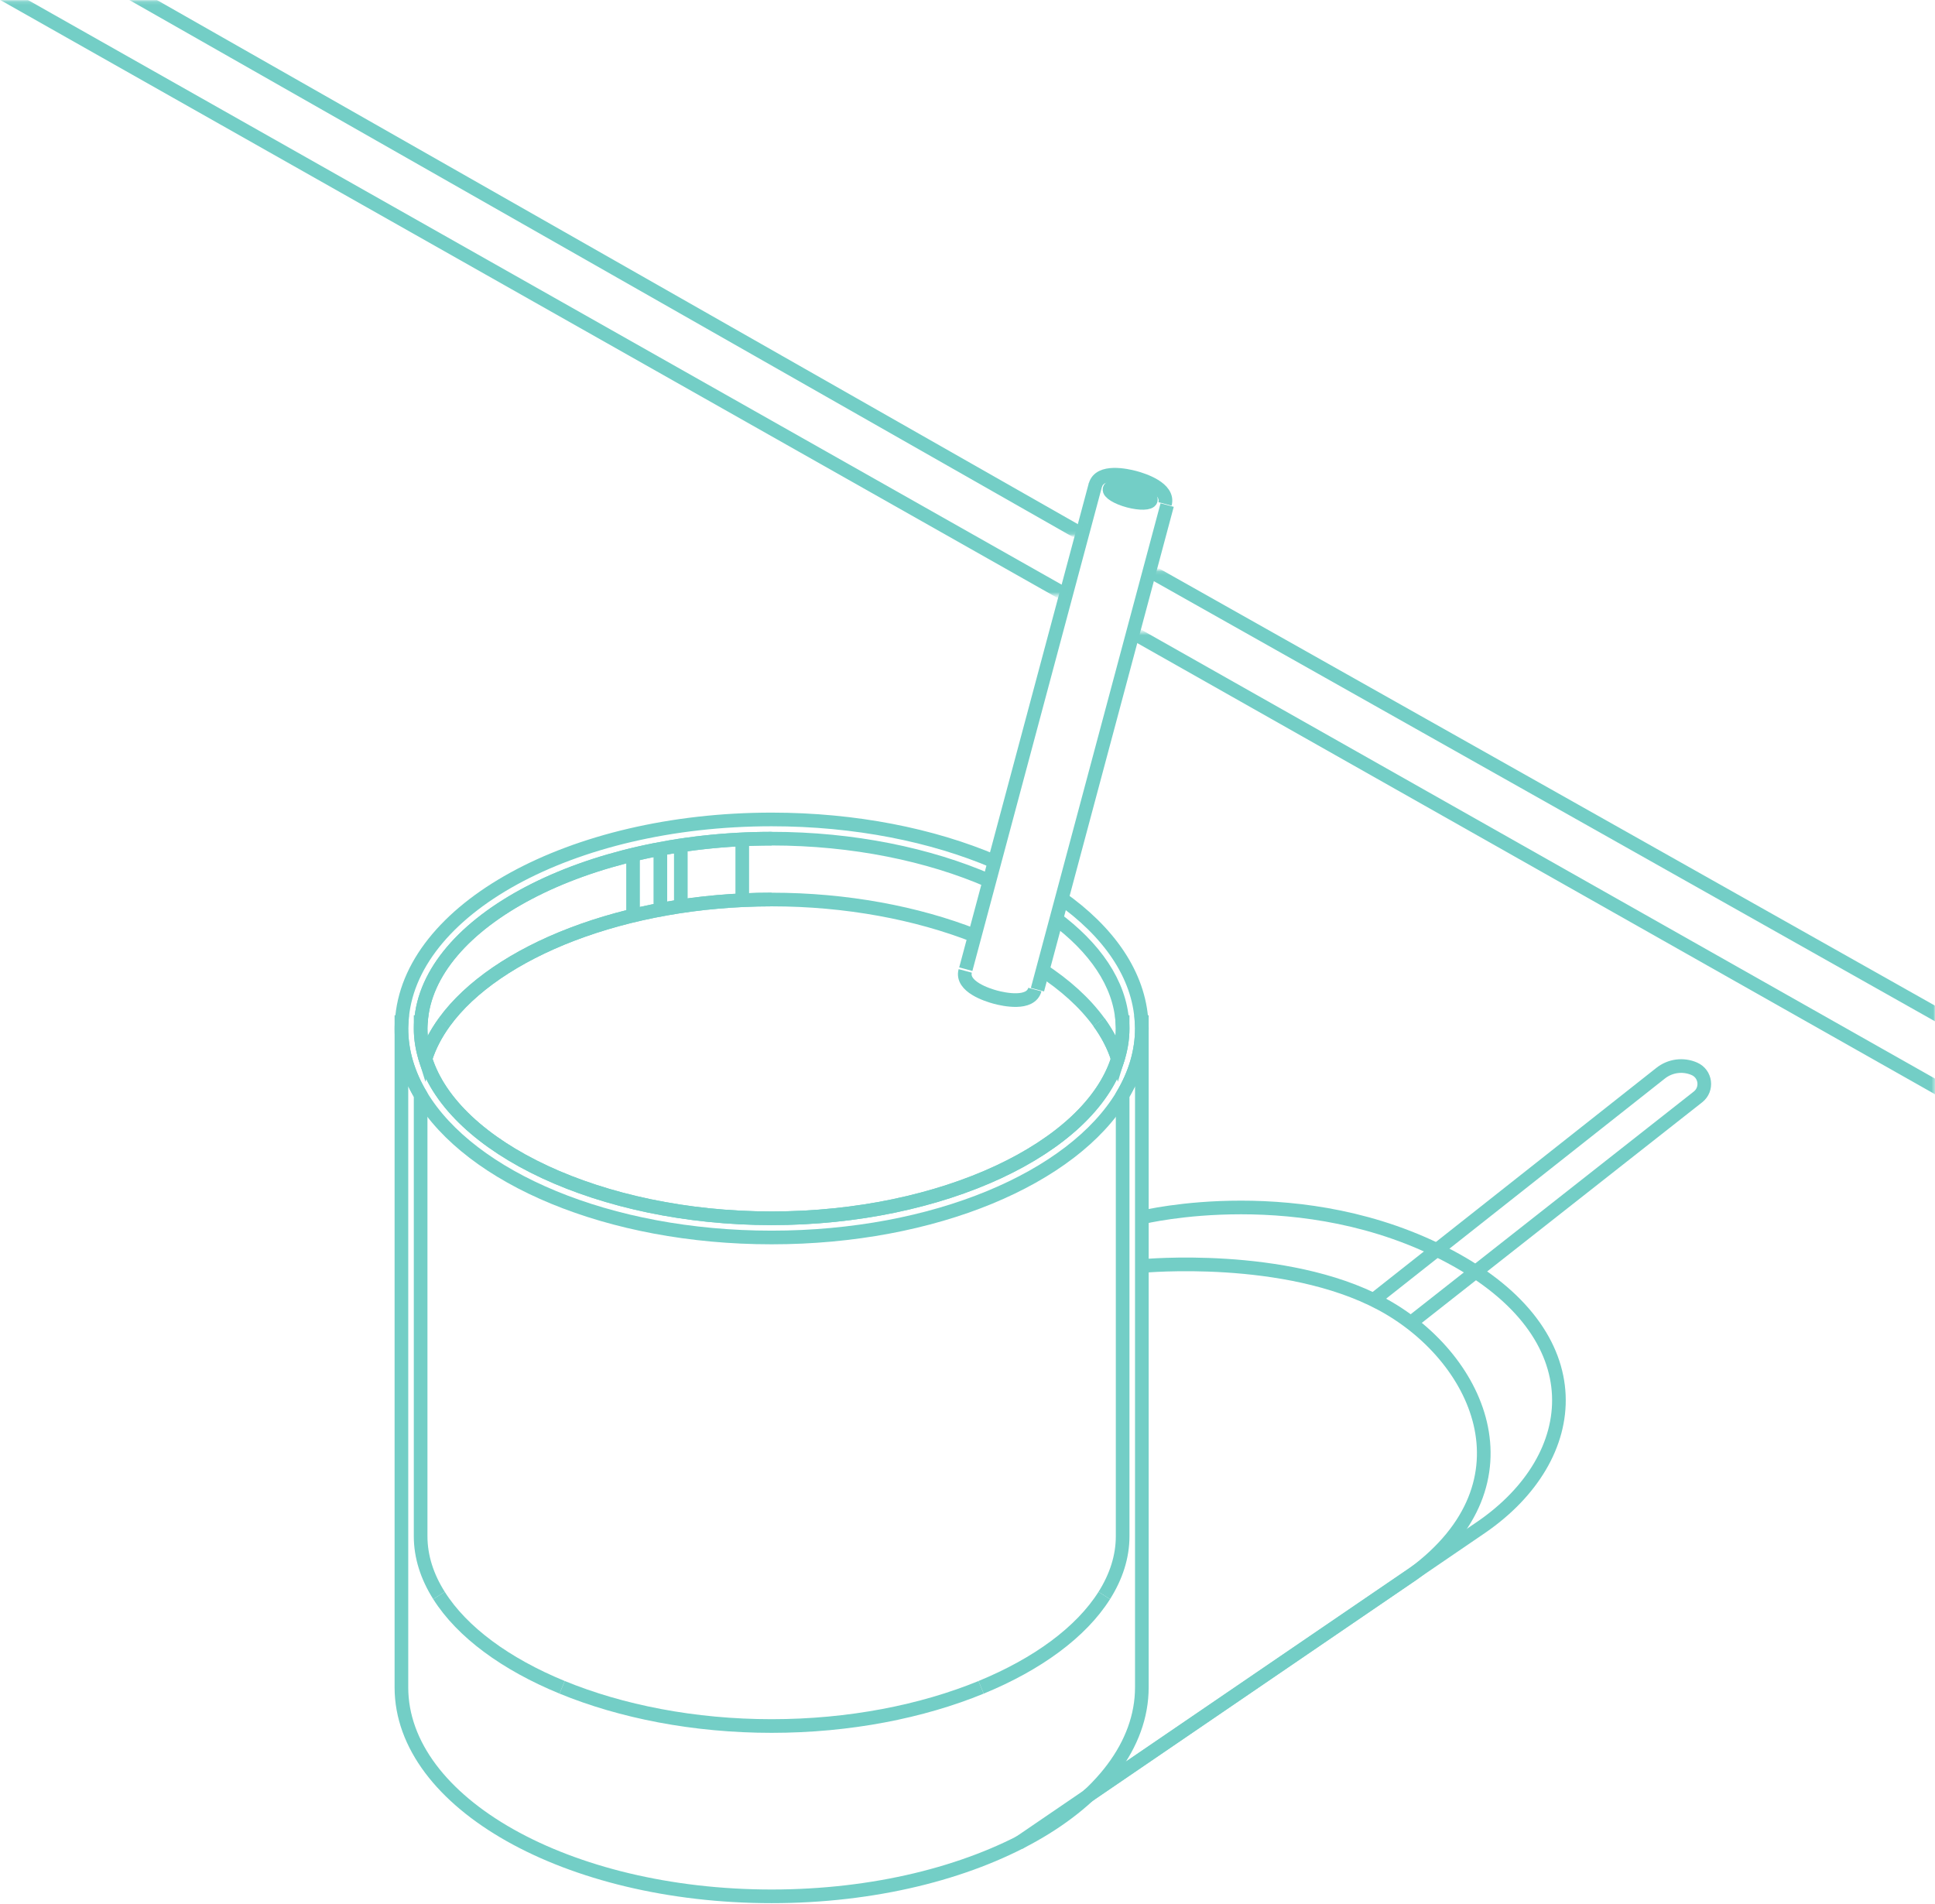 <?xml version="1.0" encoding="UTF-8"?>
<svg width="567px" height="558px" viewBox="0 0 567 558" version="1.1" xmlns="http://www.w3.org/2000/svg" xmlns:xlink="http://www.w3.org/1999/xlink">
    <!-- Generator: Sketch 58 (84663) - https://sketch.com -->
    <title>Group 2</title>
    <desc>Created with Sketch.</desc>
    <defs>
        <polygon id="path-1" points="0.122 0.148 322.144 0.148 322.144 174.448 0.122 174.448"></polygon>
        <polygon id="path-3" points="0.156 0.148 286.052 0.148 286.052 156.854 0.156 156.854"></polygon>
        <polygon id="path-5" points="0.094 0.563 235.539 0.563 235.539 138.904 0.094 138.904"></polygon>
        <polygon id="path-7" points="0.501 0.148 230.977 0.148 230.977 134.126 0.501 134.126"></polygon>
        <polygon id="path-9" points="0 0.109 530.362 0.109 530.362 297.606 0 297.606"></polygon>
    </defs>
    <g id="New_Designs" stroke="none" stroke-width="1" fill="none" fill-rule="evenodd">
        <g id="Guidelines-Illustration" transform="translate(-873, -8)">
            <g id="Group" transform="translate(480, 0)">
                <g id="Group-14">
                    <g id="Group-98" transform="translate(-135, 8)">
                        <g id="Group-2">
                            <g id="Group-66" transform="translate(645, 139)" stroke="#73CEC6" stroke-width="4">
                                <path d="M11.638,328.528 C8.17,323.035 6.255,317.193 6.255,311.157 L6.255,181.841 C2.621,175.723 0.624,169.18 0.624,162.37 L0.624,355.431" id="Stroke-2"></path>
                                <path d="M217.588,355.431 L217.588,162.37 C217.588,169.18 215.59,175.723 211.96,181.841 L211.96,311.157 C211.96,317.193 210.043,323.035 206.577,328.528" id="Stroke-4"></path>
                                <path d="M0.624,160.494 L0.624,162.371 C0.624,161.741 0.675,161.119 0.708,160.494 L0.624,160.494 Z" id="Stroke-6"></path>
                                <path d="M217.506,160.494 C217.539,161.119 217.589,161.741 217.589,162.371 L217.589,160.494 L217.506,160.494 Z" id="Stroke-8"></path>
                                <path d="M174.417,113.468 C156.253,105.717 133.633,101.121 109.106,101.121 C50.307,101.121 2.469,127.537 0.708,160.494" id="Stroke-10"></path>
                                <path d="M217.506,160.494 C216.766,146.65 207.895,133.959 193.496,123.896" id="Stroke-12"></path>
                                <path d="M191.9,129.85 C203.785,138.586 211.132,149.175 211.868,160.494" id="Stroke-14"></path>
                                <path d="M6.346,160.494 C8.253,131.174 54.517,106.751 109.106,106.751 C132.965,106.751 155.232,111.416 172.904,119.116" id="Stroke-16"></path>
                                <path d="M0.708,160.494 C0.675,161.119 0.624,161.741 0.624,162.371 C0.624,169.18 2.621,175.722 6.255,181.841" id="Stroke-18"></path>
                                <path d="M211.96,181.841 C215.59,175.723 217.588,169.18 217.588,162.37 C217.588,161.741 217.539,161.118 217.506,160.493" id="Stroke-20"></path>
                                <path d="M109.106,106.751 C54.518,106.751 8.252,131.173 6.346,160.493" id="Stroke-22"></path>
                                <path d="M187.865,144.907 C195.038,149.553 200.867,154.813 204.993,160.494" id="Stroke-24"></path>
                                <path d="M13.222,160.494 C28.294,139.737 66.117,124.587 109.106,124.587" id="Stroke-26"></path>
                                <path d="M168.6,135.175 C151.679,128.54 131.067,124.586 109.106,124.586 C66.117,124.586 28.293,139.737 13.222,160.494" id="Stroke-28"></path>
                                <path d="M170.493,355.431 C153.223,362.519 131.89,366.775 109.106,366.775 C86.323,366.775 64.989,362.519 47.719,355.431" id="Stroke-30"></path>
                                <path d="M0.624,355.431 C0.624,389.258 49.193,416.68 109.106,416.68 C169.019,416.68 217.588,389.258 217.588,355.431" id="Stroke-32"></path>
                                <path d="M47.719,355.431 C31.19,348.646 18.411,339.262 11.638,328.528" id="Stroke-34"></path>
                                <path d="M206.576,328.528 C199.802,339.262 187.023,348.646 170.493,355.431" id="Stroke-36"></path>
                                <path d="M6.254,181.841 C6.284,181.89 6.313,181.938 6.34,181.986" id="Stroke-38"></path>
                                <path d="M211.96,162.371 C211.96,165.398 211.463,168.376 210.551,171.288" id="Stroke-40"></path>
                                <path d="M7.662,171.288 C6.751,168.375 6.254,165.398 6.254,162.37" id="Stroke-42"></path>
                                <path d="M6.254,160.494 L6.254,162.371 C6.254,161.742 6.306,161.118 6.346,160.494 L6.254,160.494 Z" id="Stroke-44"></path>
                                <path d="M211.872,181.986 C211.901,181.938 211.931,181.889 211.959,181.841" id="Stroke-46"></path>
                                <path d="M211.96,162.371 L211.96,160.494 L211.868,160.494 C211.908,161.119 211.96,161.742 211.96,162.371 Z" id="Stroke-48"></path>
                                <path d="M6.346,160.494 C6.306,161.118 6.255,161.742 6.255,162.371 C6.255,165.398 6.751,168.376 7.662,171.288 C8.828,167.563 10.71,163.951 13.222,160.494" id="Stroke-50"></path>
                                <path d="M204.993,160.494 C207.504,163.951 209.386,167.563 210.552,171.288 C211.463,168.376 211.959,165.398 211.959,162.371 C211.959,161.742 211.908,161.118 211.868,160.494" id="Stroke-52"></path>
                                <path d="M210.552,171.288 C202.39,197.375 159.259,217.99 109.106,217.99 C58.954,217.99 15.824,197.375 7.662,171.288" id="Stroke-54"></path>
                                <path d="M6.34,181.986 C20.83,206.189 61.349,223.619 109.106,223.619 C156.863,223.619 197.384,206.188 211.871,181.986" id="Stroke-56"></path>
                                <path d="M13.222,160.494 C10.711,163.951 8.828,167.563 7.662,171.288 C15.824,197.375 58.953,217.99 109.106,217.99 C159.258,217.99 202.39,197.375 210.551,171.288 C209.386,167.563 207.504,163.951 204.992,160.494" id="Stroke-58"></path>
                                <path d="M203.969,3.194 C205.203,-1.412 213.108,0.323 215.503,0.964 C217.896,1.605 225.611,4.056 224.377,8.662" id="Stroke-60"></path>
                                <path d="M220.217,7.547 C219.949,8.548 217.025,8.636 213.687,7.741 C210.348,6.847 207.859,5.31 208.128,4.308 C208.396,3.307 211.32,3.22 214.658,4.115 C217.997,5.009 220.486,6.546 220.217,7.547 Z" id="Stroke-62"></path>
                                <path d="M186.24,150.969 C185.005,155.575 177.099,153.84 174.705,153.2 C172.311,152.558 164.597,150.108 165.832,145.502" id="Stroke-64"></path>
                            </g>
                            <path d="M849,142 L811,284" id="Stroke-67" stroke="#73CEC6" stroke-width="4"></path>
                            <path d="M870,148 L832,290" id="Stroke-68" stroke="#73CEC6" stroke-width="4"></path>
                            <path d="M745.5,246 L745.5,264" id="Stroke-69" stroke="#73CEC6" stroke-width="4"></path>
                            <path d="M727.5,248 L727.5,266" id="Stroke-70" stroke="#73CEC6" stroke-width="4"></path>
                            <path d="M721.5,249 L721.5,267" id="Stroke-71" stroke="#73CEC6" stroke-width="4"></path>
                            <path d="M713.5,251 L713.5,269" id="Stroke-72" stroke="#73CEC6" stroke-width="4"></path>
                            <g id="Group-97">
                                <path d="M846.613,526.307 L962.114,447.483 C991.798,427.039 995.939,391.188 952.814,368.203 C909.689,345.219 862.884,356.683 862.884,356.683" id="Stroke-73" stroke="#73CEC6" stroke-width="4"></path>
                                <path d="M826.459,540.125 L941.96,461.301 C978.937,434.164 960.844,397.043 932.66,382.021 C904.476,367 862.884,370.974 862.884,370.974" id="Stroke-75" stroke="#73CEC6" stroke-width="4"></path>
                                <path d="M930.478,380.916 L1014.626,314.462 C1017.429,312.248 1021.227,311.762 1024.498,313.197 C1027.847,314.665 1028.421,319.171 1025.548,321.431 L941.688,387.4" id="Stroke-77" stroke="#73CEC6" stroke-width="4"></path>
                                <g id="Group-81" transform="translate(518.414, 0)">
                                    <mask id="mask-2" fill="white">
                                        <use xlink:href="#path-1"></use>
                                    </mask>
                                    <g id="Clip-80"></g>
                                    <path d="M0.122,-7.686 L322.144,174.448" id="Stroke-79" stroke="#73CEC6" stroke-width="4" mask="url(#mask-2)"></path>
                                </g>
                                <g id="Group-84" transform="translate(559.477, 0)">
                                    <mask id="mask-4" fill="white">
                                        <use xlink:href="#path-3"></use>
                                    </mask>
                                    <g id="Clip-83"></g>
                                    <path d="M0.156,-5.857 L286.052,156.854" id="Stroke-82" stroke="#73CEC6" stroke-width="4" mask="url(#mask-4)"></path>
                                </g>
                                <g id="Group-87" transform="translate(859.461, 184.629)">
                                    <mask id="mask-6" fill="white">
                                        <use xlink:href="#path-5"></use>
                                    </mask>
                                    <g id="Clip-86"></g>
                                    <path d="M0.094,0.563 L244.688,138.904" id="Stroke-85" stroke="#73CEC6" stroke-width="4" mask="url(#mask-6)"></path>
                                </g>
                                <g id="Group-90" transform="translate(864.023, 166.964)">
                                    <mask id="mask-8" fill="white">
                                        <use xlink:href="#path-7"></use>
                                    </mask>
                                    <g id="Clip-89"></g>
                                    <path d="M0.501,0.148 L238.267,134.126" id="Stroke-88" stroke="#73CEC6" stroke-width="4" mask="url(#mask-8)"></path>
                                </g>
                                <g id="Group-93" transform="translate(0, 317.972)">
                                    <mask id="mask-10" fill="white">
                                        <use xlink:href="#path-9"></use>
                                    </mask>
                                    <g id="Clip-92"></g>
                                </g>
                            </g>
                        </g>
                    </g>
                </g>
            </g>
        </g>
    </g>
</svg>